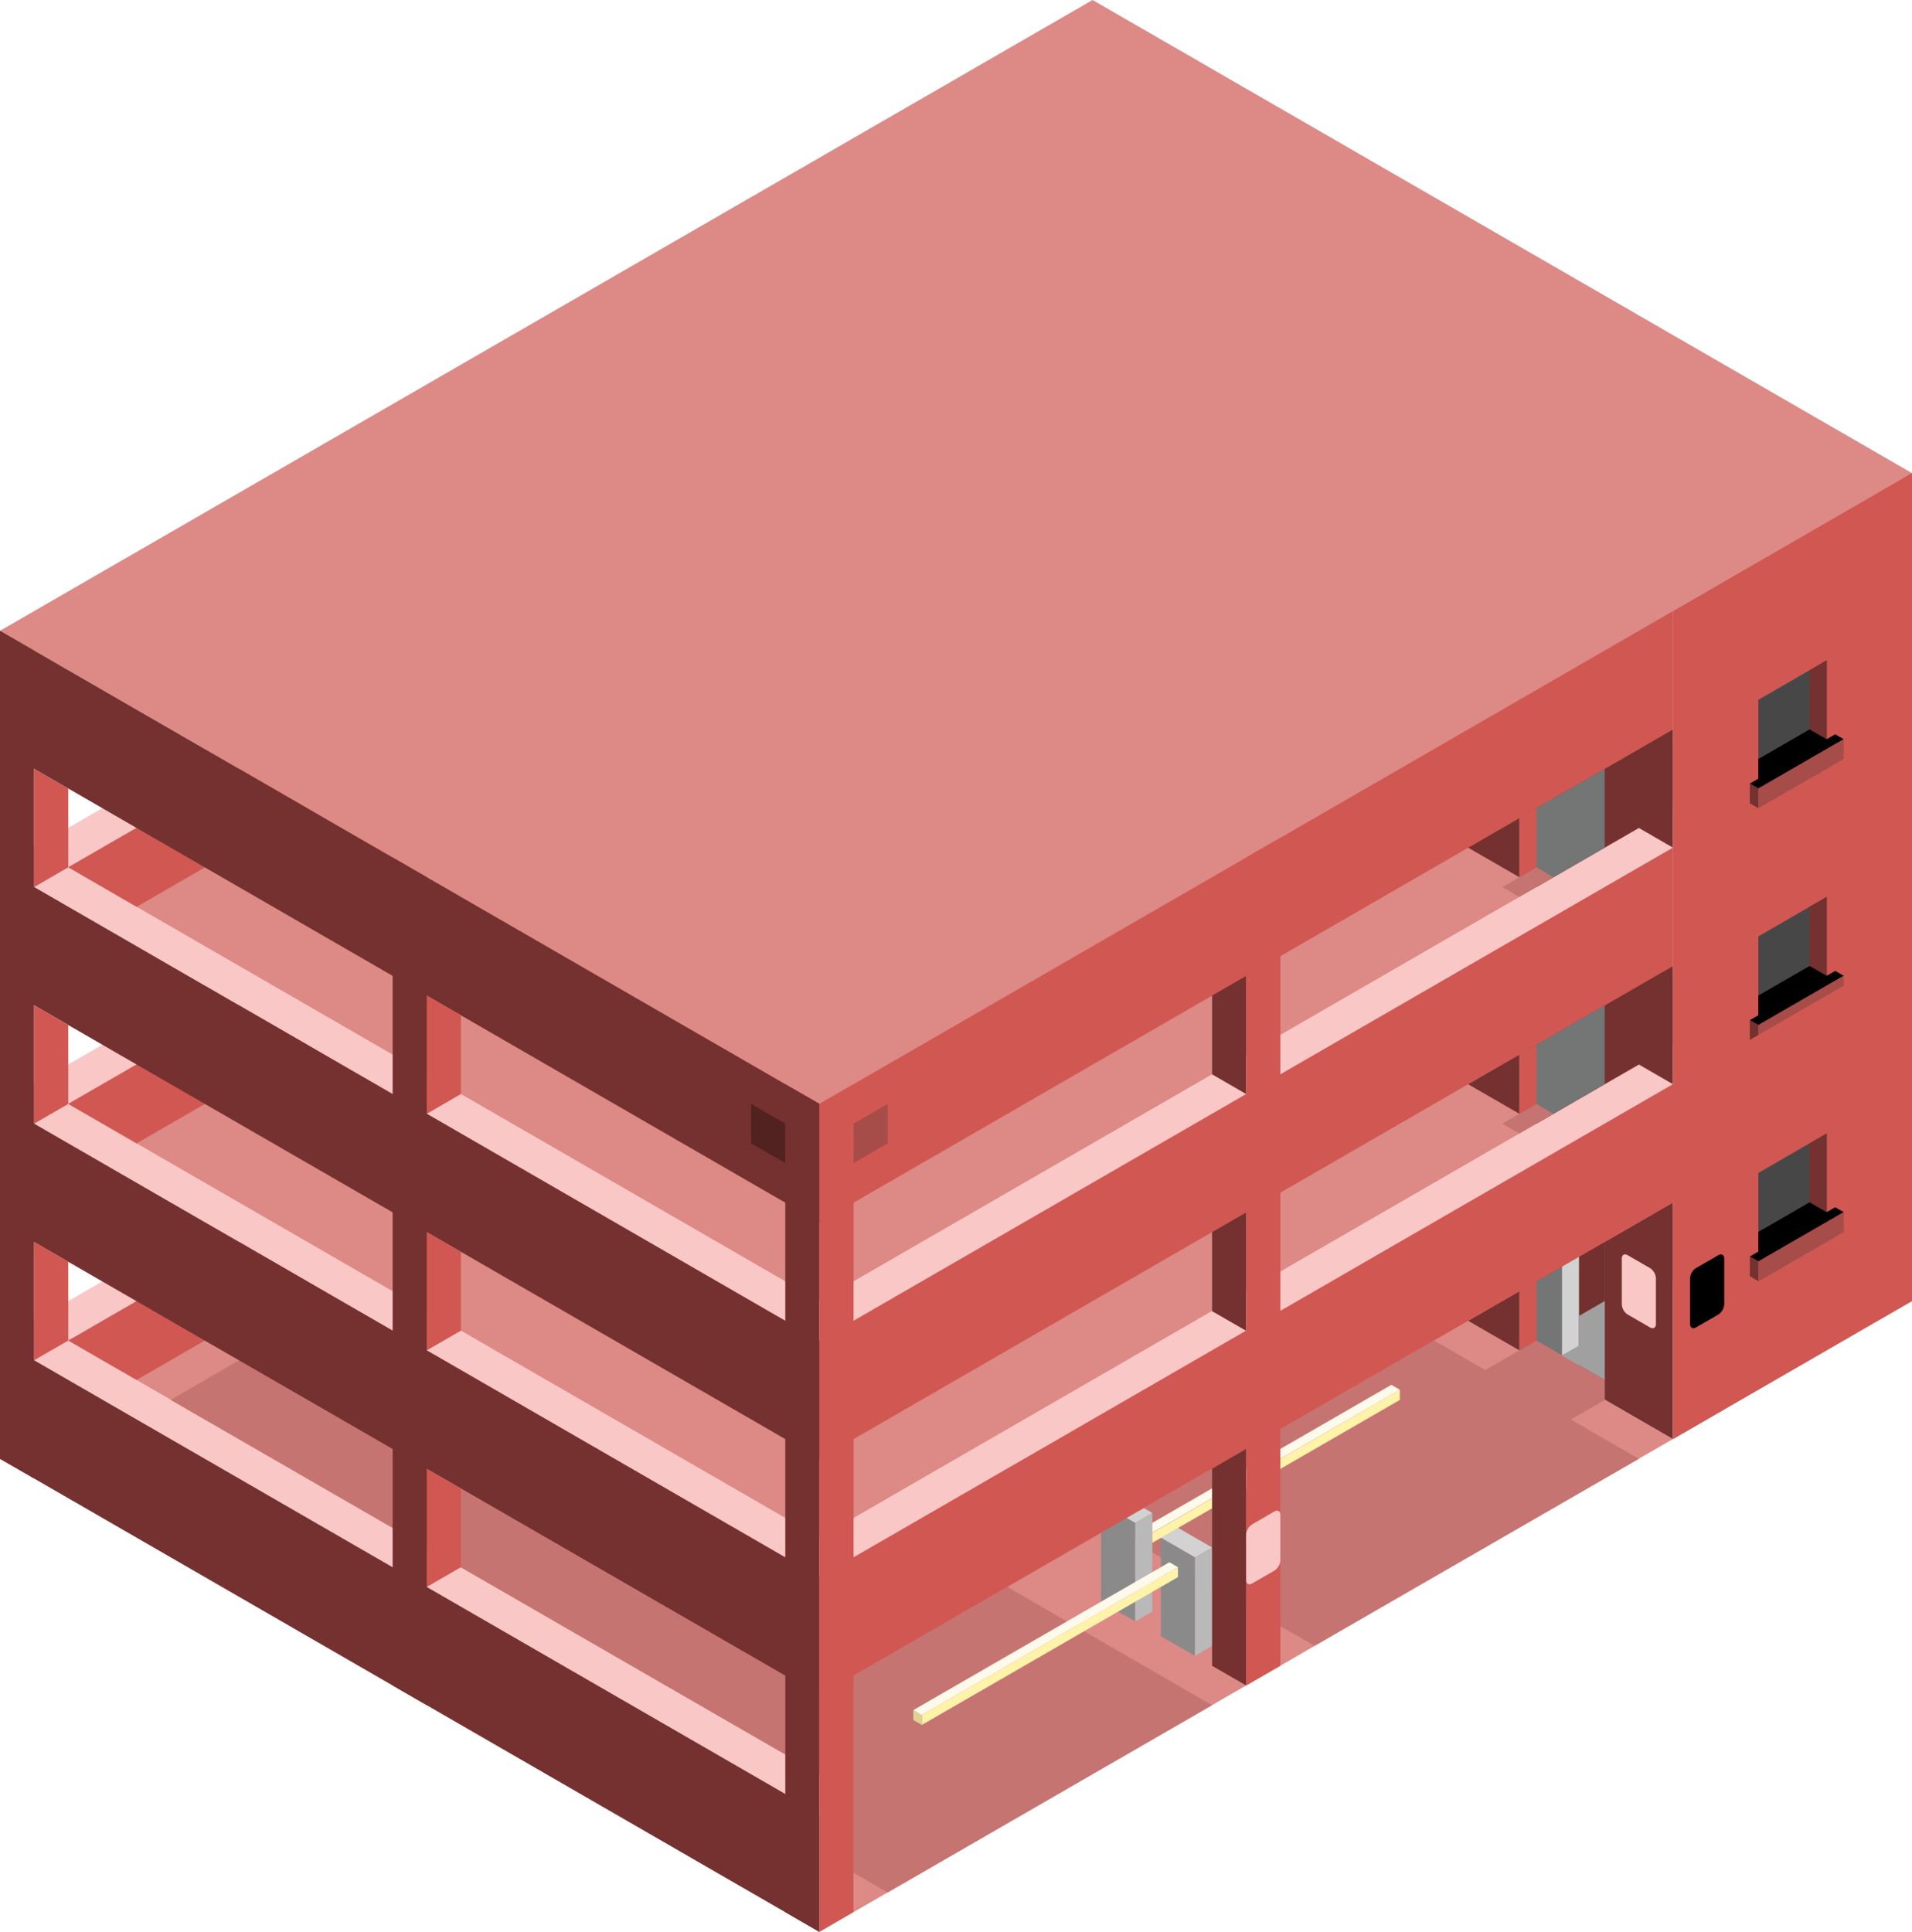 <svg id="root" xmlns="http://www.w3.org/2000/svg" viewBox="0 0 280 282.9">
  <defs>
    <style>
      .cls-1 {
        fill: #f9c7c6;
      }

      .top-prim {
        fill: #dd8986;
      }

      .cls-2 {
        fill: #b9b9ba;
      }

      .exterior-R-prim {
        fill: #d15752;
      }

      .cls-3 {
        fill: #a1a0a0;
      }

      .top-dark {
        fill: #c67471;
      }

      .cls-4 {
        fill: #743130;
      }

      .cls-5 {
        fill: #474748;
      }

      .cls-6 {
        fill: #747575;
      }

      .cls-7 {
        fill: #d2d2d2;
      }

      .exterior-L-prim {
        fill: #74302f;
      }

      .exterior-R-dark {
        fill: #a64c49;
      }

      .cls-8 {
        fill: #512220;
      }

      .cls-9 {
        fill: #8a8a8a;
      }

      .cls-10 {
        fill: #fff3aa;
      }

      .cls-11 {
        fill: #dcd395;
      }

      .cls-12 {
        fill: #fdfaeb;
      }
    </style>
  </defs>
  <title>Artboard 76</title>
  <g id="root" data-name="root">
    <path id="Path-4" class="cls-1" d="M0,196.3l160-92.38L280,173.2,120,265.58Z"/>
    <path id="Path-5" class="top-prim" d="M10,196.3l110,63.5,150-86.6L170,115.47Z"/>
    <path id="Path-6" class="cls-2" d="M245,210.73l35-20.21V173.2l-35,20.21Z"/>
    <path id="Path-7" class="exterior-R-prim" d="M10,196.3l150-86.61v11.55L20,202.07Z"/>
    <path id="Path-8" class="cls-3" d="M275,176.09l-5-2.89V161.65l5-2.88Z"/>
    <path id="Path-9" class="cls-1" d="M0,161.65,160,69.28l120,69.28L120,230.94Z"/>
    <path id="Path-10" class="top-prim" d="M10,161.65l110,63.51,150-86.6L160,75.05Z"/>
    <path id="Path-11" class="cls-3" d="M270,138.56l-10,5.77-90-52V80.83Z"/>
    <path id="Path-12" class="exterior-R-prim" d="M10,161.65l150-86.6V86.6L20,167.43Z"/>
    <path id="Path-13" class="cls-1" d="M0,127,160,34.64l120,69.28L120,196.3Z"/>
    <path id="Path-14" class="top-prim" d="M125,280l120-69.28L212.5,192,125,242.48Z"/>
    <path id="Path-15" class="top-dark" d="M125,262.69v11.55l5,2.88,47.5-27.42-30-17.32L120,248.26,35,199.18,25,205Z"/>
    <path id="Path-16" class="exterior-R-prim" d="M120,213.62l160-92.38V103.92L120,196.3Z"/>
    <path id="Path-17" class="cls-4" d="M0,127l120,69.3v17.32L0,144.33Z"/>
    <path id="Path-18" class="cls-4" d="M0,161.65l120,69.29v17.32L0,179Z"/>
    <path id="Path-19" class="cls-4" d="M0,196.3l120,69.28V282.9L0,213.62Z"/>
    <path id="Path-20" class="cls-4" d="M5,216.5V95.26L0,92.37V213.62Z"/>
    <path id="Path-21" class="exterior-R-prim" d="M10,127V115.47l-5-2.89V129.9Z"/>
    <path id="Path-22" class="cls-3" d="M270,103.92V92.37l5-2.88v17.32Z"/>
    <path id="Path-23" class="exterior-R-prim" d="M5,164.54l5-2.89V150.11l-5-2.89Z"/>
    <path id="Path-24" class="exterior-R-prim" d="M5,199.18l5-2.88V184.75l-5-2.89Z"/>
    <path id="Path-25" class="cls-3" d="M275,141.45l-5-2.89V127l5-2.88Z"/>
    <path id="Path-26" class="cls-2" d="M275,193.41V72.17l5-2.89V190.52Z"/>
    <path id="Path-27" class="top-prim" d="M10,127l110,63.51,150-86.6L160,40.41Z"/>
    <path id="Path-28" class="cls-3" d="M270,103.92l-10,5.77-90-52V46.18Z"/>
    <path id="Path-29" class="exterior-R-prim" d="M10,127,160,40.4V52L20,132.79Z"/>
    <path id="anchor_0_161.65_280" class="top-prim" d="M0,92.37,160,0,280,69.28,120,161.65Z"/>
    <path id="Path-30" class="exterior-R-prim" d="M120,179,280,86.6V69.28L120,161.65Z"/>
    <path id="Path-31" class="cls-4" d="M0,92.37l120,69.28V179L0,109.69Z"/>
    <path id="Path-32" class="cls-4" d="M245,124.13l-5-2.89-15,8.66-10-5.77,30-17.32Z"/>
    <path id="Path-33" class="cls-4" d="M245,158.77l-5-2.89-15,8.66-10-5.77,30-17.32Z"/>
    <path id="Path-34" class="cls-4" d="M245,210.73l-30-17.32,30-17.32Z"/>
    <path id="Path-35" class="cls-4" d="M120,282.9V161.65l-5-2.88V280Z"/>
    <path id="Path-36" class="cls-4" d="M62.5,249.7V128.46l-5-2.89V246.81Z"/>
    <path id="Path-37" class="cls-4" d="M182.5,160.21l-5-2.89V145.78l5-2.89Z"/>
    <path id="Path-38" class="cls-4" d="M182.5,177.53l-5,2.89V192l5,2.88Z"/>
    <path id="Path-39" class="exterior-R-prim" d="M120,282.9V161.65l5-2.88V280Z"/>
    <path id="Path-40" class="cls-2" d="M245,210.73V89.49l5-2.89V207.84Z"/>
    <path id="Path-41" class="exterior-R-prim" d="M280,69.28,245,89.49V210.73l35-20.21Z"/>
    <path id="Path-42" class="cls-5" d="M257.5,171.76l10-5.78v11.55l-10,5.78Z"/>
    <path id="Path-43" class="cls-5" d="M257.5,137.12l10-5.78v11.55l-10,5.77Z"/>
    <path id="Path-44" class="cls-5" d="M257.5,102.48l10-5.78v11.55l-10,5.77Z"/>
    <path id="Path-45" class="cls-4" d="M267.5,177.53l-2.5-1.44v-8.66l2.5-1.45Z"/>
    <path id="Path-46" class="cls-4" d="M267.5,142.89l-2.5-1.44v-8.66l2.5-1.45Z"/>
    <path id="Path-47" class="cls-4" d="M267.5,108.25l-2.5-1.44V98.15l2.5-1.45Z"/>
    <path id="Path-48" class="top-light" d="M256.25,114.75l1.25-.73v-2.88l7.5-4.33,2.5,1.44,1.25-.72,1.25.72-12.5,7.22Z"/>
    <path id="Path-49" class="top-light" d="M256.25,149.39l1.25-.73v-2.88l7.5-4.33,2.5,1.44,1.25-.72,1.25.72-12.5,7.22Z"/>
    <path id="Path-50" class="top-light" d="M256.25,184l1.25-.72v-2.89l7.5-4.33,2.5,1.44,1.25-.72,1.25.72-12.5,7.22Z"/>
    <path id="Path-51" class="cls-6" d="M235,158.77l-10,5.77-2.5-1.44v-8.66l12.5-7.22Z"/>
    <path id="Path-52" class="cls-6" d="M235,124.13l-10,5.77-2.5-1.44V119.8l12.5-7.22Z"/>
    <path id="Path-53" class="cls-6" d="M235,205l-12.5-7.22v-8.66L235,181.9Z"/>
    <path id="Path-54" class="top-dark" d="M220,164.54l5-2.89,2.5,1.45-5,2.88Z"/>
    <path id="Path-55" class="top-dark" d="M220,129.9l5-2.89,2.5,1.45-5,2.88Z"/>
    <path id="Path-56" class="top-dark" d="M215,202.07l10-5.77,10,5.77V205l-7.5,4.33Z"/>
    <path id="Path-57" class="exterior-R-prim" d="M222.5,154.44,225,153v8.66l-2.5,1.45Z"/>
    <path id="Path-58" class="exterior-R-prim" d="M222.5,119.8l2.5-1.45V127l-2.5,1.45Z"/>
    <path id="Path-59" class="exterior-R-prim" d="M222.5,189.08l2.5-1.44v8.66l-2.5,1.44Z"/>
    <path id="Path-60" class="exterior-R-prim" d="M67.5,160.21V148.66l-5-2.88V163.1Z"/>
    <path id="Path-61" class="exterior-R-prim" d="M62.5,197.74l5-2.89V183.31l-5-2.89Z"/>
    <path id="Path-62" class="exterior-R-prim" d="M62.5,232.38l5-2.89V218l-5-2.89Z"/>
    <path id="Path-66" class="cls-7" d="M228.75,198.46l2.5,1.44V184l-2.5,1.44Z"/>
    <path id="Path-67" class="exterior-L-prim" d="M235,181.86,231.25,184v15.9l3.75,2.17Z"/>
    <path id="Path-68" class="cls-3" d="M228.75,198.46l2.5-1.44v-4.33l3.75-2.17v11.55Z"/>
    <path id="Path-69" class="top-dark" d="M192.5,241,240,213.62,210,196.3l-22.5,13-25,14.43Z"/>
    <path id="Path-70" class="exterior-R-dark" d="M125,164.54l5-2.89v5.78l-5,2.88Z"/>
    <path id="Path-71" class="cls-8" d="M115,164.54l-5-2.89v5.78l5,2.88Z"/>
    <path id="Path-72" class="cls-4" d="M256.25,114.75v2.88l1.25.72v-2.88Z"/>
    <path id="Path-73" class="cls-4" d="M256.25,149.39v2.88l1.25.72v-2.88Z"/>
    <path id="Path-74" class="cls-4" d="M256.25,184v2.88l1.25.73v-2.89Z"/>
    <path id="Path-75" class="exterior-R-dark" d="M270,108.25v2.89l-12.5,7.21v-2.88Z"/>
    <path id="Path-76" class="exterior-R-dark" d="M270,142.89v2.89L257.5,153v-2.88Z"/>
    <path id="Path-77" class="exterior-R-dark" d="M270,177.53v2.89l-12.5,7.22v-2.89Z"/>
    <path id="Path-78" class="top-light" d="M248.37,185.69l3.26-1.88c.48-.28.87-.06.87.5V191a1.92,1.92,0,0,1-.87,1.5l-3.26,1.88c-.48.28-.87.05-.87-.5v-6.66A1.92,1.92,0,0,1,248.37,185.69Z"/>
    <path id="Path-79" class="cls-1" d="M241.63,185.69l-3.26-1.88c-.48-.28-.87-.06-.87.5V191a1.92,1.92,0,0,0,.87,1.5l3.26,1.88c.48.28.87.05.87-.5v-6.66A1.92,1.92,0,0,0,241.63,185.69Z"/>
    <path id="Path-80" class="cls-9" d="M175,242.48l-5-2.88V225.16l5,2.89Z"/>
    <path id="Path-81" class="cls-9" d="M166.25,237.43l-5-2.88V220.11l5,2.89Z"/>
    <path id="Path-82" class="cls-2" d="M177.5,241V226.61l-2.5,1.44v14.43Z"/>
    <path id="Path-83" class="cls-2" d="M168.75,236V221.55l-2.5,1.45v14.43Z"/>
    <path id="Path-84" class="cls-7" d="M170,225.16l2.5-1.44,5,2.89-2.5,1.44Z"/>
    <path id="Path-85" class="cls-7" d="M161.25,220.11l2.5-1.44,5,2.88-2.5,1.45Z"/>
    <path id="Path-86" class="exterior-R-prim" d="M120,248.26l160-92.38V138.56L120,230.94Z"/>
    <path id="Path-87" class="cls-10" d="M172.5,230.94,135,252.59v-1.45l37.5-21.65Z"/>
    <path id="Path-88" class="cls-10" d="M205,205l-36.25,20.92v-1.44L205,203.51Z"/>
    <path id="Path-89" class="cls-11" d="M133.75,250.42l1.25.72v1.45l-1.25-.72Z"/>
    <path id="Path-90" class="cls-12" d="M171.25,228.77l1.25.72L135,251.14l-1.25-.72Z"/>
    <path id="Path-91" class="cls-12" d="M203.75,202.79l1.25.72-36.25,20.93V223Z"/>
    <path id="Path-92" class="cls-4" d="M182.5,212.17l-5,2.89v28.87l5,2.88Z"/>
    <path id="Path-93" class="exterior-R-prim" d="M182.5,246.81V125.57l5-2.89V243.93Z"/>
    <path id="Path-94" class="cls-1" d="M183.37,223.22l3.26-1.89c.48-.27.87-.05.87.5v6.66a1.89,1.89,0,0,1-.87,1.5l-3.26,1.89c-.48.28-.87.05-.87-.5v-6.66A1.92,1.92,0,0,1,183.37,223.22Z"/>
  </g>
</svg>
